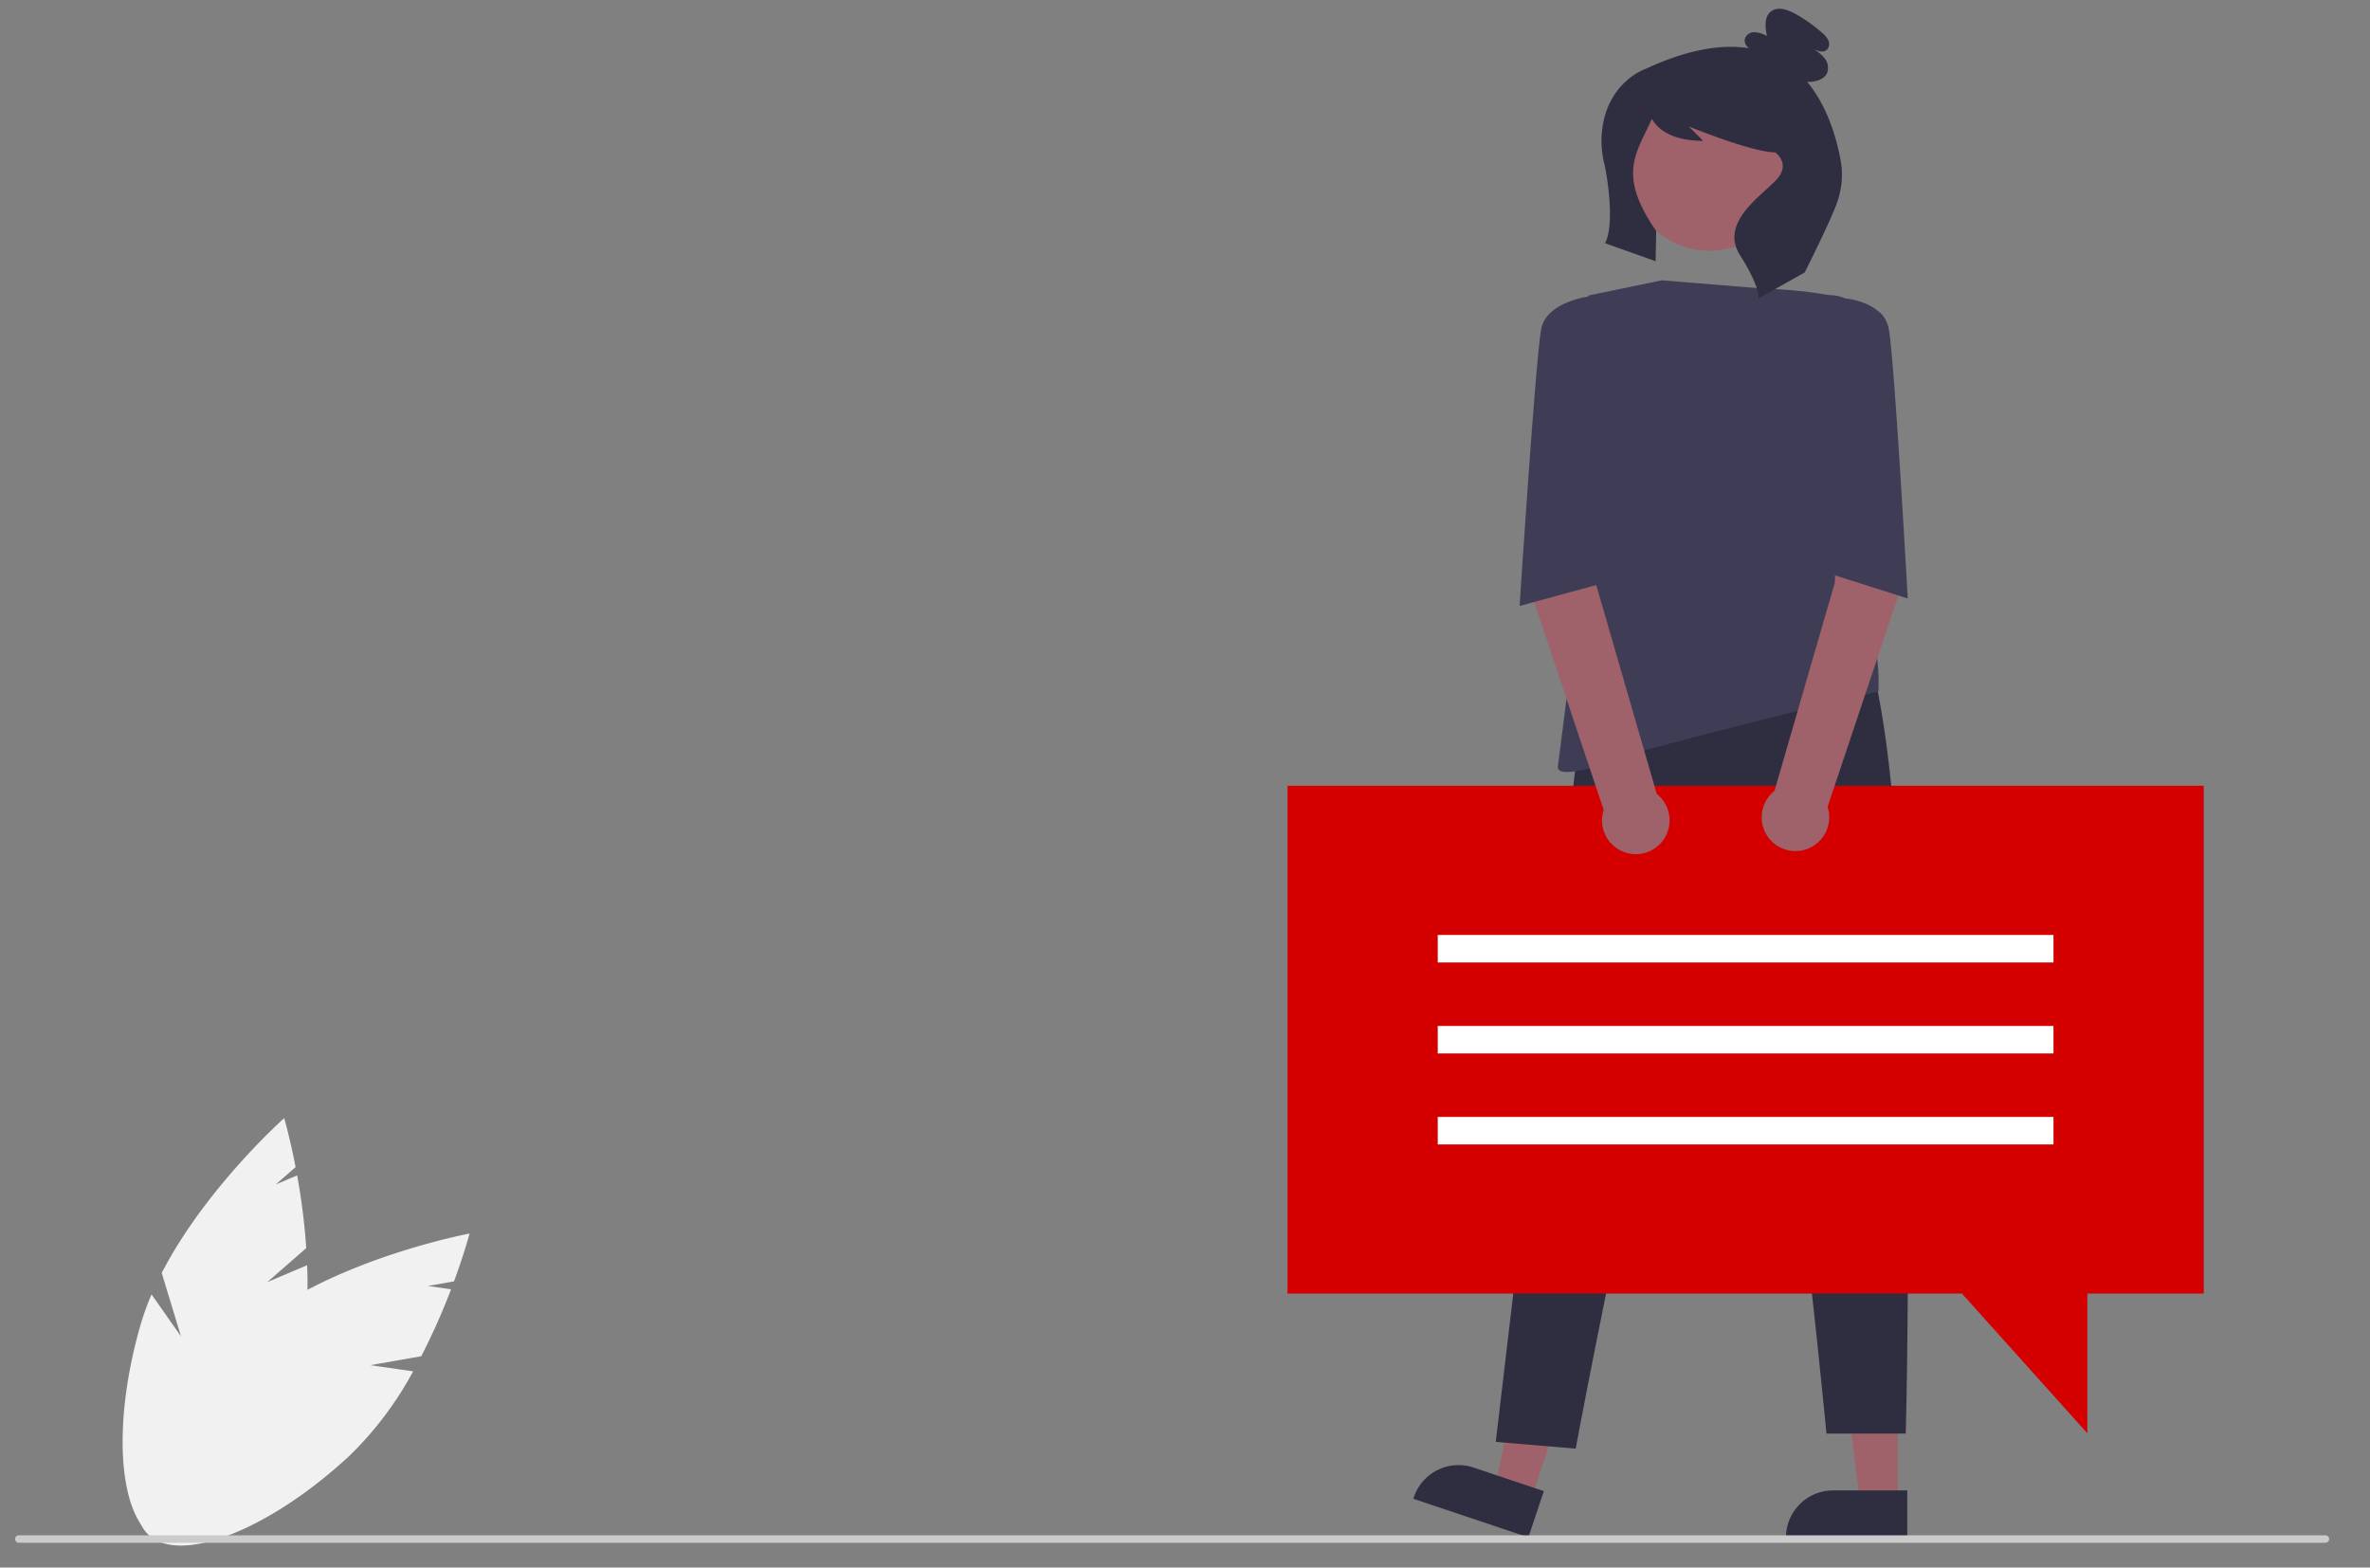 <?xml version="1.0" encoding="UTF-8" standalone="no"?>
<svg
   data-name="Layer 1"
   width="635"
   height="420"
   viewBox="0 0 635 420"
   version="1.1"
   id="svg50"
   sodipodi:docname="undraw_personal_opinions_re_qw29 (1).svg"
   inkscape:version="1.2-dev (9ee32be, 2021-06-19)"
   xmlns:inkscape="http://www.inkscape.org/namespaces/inkscape"
   xmlns:sodipodi="http://sodipodi.sourceforge.net/DTD/sodipodi-0.dtd"
   xmlns="http://www.w3.org/2000/svg"
   xmlns:svg="http://www.w3.org/2000/svg">
  <rect x="0" y="0" width="635" height="420" fill="#808080" stroke="none"/>
  <defs
     id="defs54" />
  <sodipodi:namedview
     id="namedview52"
     pagecolor="#ffffff"
     bordercolor="#666666"
     borderopacity="1.0"
     inkscape:pageshadow="2"
     inkscape:pageopacity="0.0"
     inkscape:pagecheckerboard="0"
     showgrid="false"
     height="415px"
     inkscape:zoom="1.1039267"
     inkscape:cx="317.9559"
     inkscape:cy="209.70596"
     inkscape:window-width="1280"
     inkscape:window-height="701"
     inkscape:window-x="0"
     inkscape:window-y="23"
     inkscape:window-maximized="0"
     inkscape:current-layer="svg50" />
  <polygon
     points="618.514,540.263 613.716,501.367 628.599,501.367 628.598,540.263 "
     fill="#9f616a"
     id="polygon12"
     transform="translate(-120.148,-137.646)" />
  <path
     d="m 511.021,412.393 -32.515,-10e-4 v -0.411 a 12.657,12.657 0 0 1 12.656,-12.656 h 8.1e-4 l 19.859,8.1e-4 z"
     fill="#2f2e41"
     id="path14" />
  <polygon
     points="520.752,536.259 528.567,497.855 542.678,502.586 530.313,539.464 "
     fill="#9f616a"
     id="polygon16"
     transform="translate(-120.148,-137.646)" />
  <path
     d="m 409.496,411.904 -30.829,-10.336 0.131,-0.39 a 12.657,12.657 0 0 1 16.022,-7.977 l 7.7e-4,2.6e-4 18.829,6.313 z"
     fill="#2f2e41"
     id="path18" />
  <path
     d="m 422.596,201.599 -21.837,184.729 21.418,1.806 c 0,0 33.69,-181.623 44.077,-160.108 10.386,21.515 23.112,156.076 23.112,156.076 h 21.257 c 0,0 5.451,-209.953 -16.805,-220.34 z"
     fill="#2f2e41"
     id="path20" />
  <circle
     cx="34.482"
     cy="458.988"
     r="21.515"
     transform="rotate(-80.009)"
     fill="#9f616a"
     id="circle22"
     style="stroke-width:1" />
  <path
     d="m 445.223,75.108 27.45,2.226 c 0,0 21.886,0.371 30.788,6.306 8.903,5.935 -8.532,42.658 -8.532,42.658 0,0 -4.532,14.56 -1.113,21.144 11.096,21.362 9.451,37.813 9.451,37.813 0,0 -22.805,5.216 -62.125,15.603 0,0 -24.482,9.645 -23.74,4.451 0.742,-5.193 8.161,-64.544 8.161,-64.544 V 79.188 Z"
     fill="#3f3d56"
     id="path24" />
  <path
     d="m 493.242,43.344 c -1.098,-6.127 -3.558,-14.818 -9.039,-21.408 0.173,0.001 0.345,0.009 0.517,0.004 1.884,-0.055 4.027,-0.649 4.805,-2.365 a 4.104,4.104 0 0 0 -0.751,-4.094 12.086,12.086 0 0 0 -3.429,-2.679 c 1.322,0.802 3.19,1.548 4.245,0.417 a 2.29,2.29 0 0 0 0.259,-2.445 6.066,6.066 0 0 0 -1.649,-1.989 40.545,40.545 0 0 0 -7.25,-5.116 c -2.01,-1.111 -4.654,-2.003 -6.459,-0.582 -1.838,1.447 -1.543,4.266 -1.071,6.557 a 7.543,7.543 0 0 0 -3.377,-1.019 2.586,2.586 0 0 0 -2.591,1.99 2.656,2.656 0 0 0 1.197,2.32 c -7.094,-1.167 -16.158,0.157 -27.745,5.519 0,0 -11.236,3.745 -11.806,18.536 a 26.239,26.239 0 0 0 0.78,7.023 c 0.633,2.681 2.885,15.835 0.184,21.15 l 13.531,4.821 0.155,-8.105 c -10.516,-15.18 -5.321,-20.751 -1.227,-29.881 a 0.097,0.097 0 0 1 0.172,-0.013 c 0.757,1.298 3.656,5.749 13.635,5.749 l -3.856,-3.856 c 0,0 16.967,6.941 23.137,6.941 0,0 4.627,3.085 0,7.712 -4.627,4.627 -14.755,11.438 -9.356,19.922 5.399,8.483 4.934,11.493 4.934,11.493 l 12.34,-6.941 c 0,0 7.537,-14.912 8.874,-19.303 a 22.15,22.15 0 0 0 0.842,-10.359 z"
     fill="#2f2e41"
     id="path26" />
  <polygon
     points="645.825,484.244 465.118,484.244 465.118,348.182 710.597,348.182 710.597,484.244 679.416,484.244 679.416,521.661 "
     fill="#d40000"
     id="polygon28"
     transform="translate(-120.148,-137.646)" />
  <rect
     x="385.221"
     y="250.504"
     width="164.975"
     height="7.37"
     fill="#ffffff"
     id="rect30" />
  <rect
     x="385.221"
     y="274.882"
     width="164.975"
     height="7.37"
     fill="#ffffff"
     id="rect32" />
  <rect
     x="385.221"
     y="299.26"
     width="164.975"
     height="7.37"
     fill="#ffffff"
     id="rect34" />
  <path
     d="m 506.15,123.354 -14.398,3.5 -0.109,29.14 -16.194,55.894 a 9.047,9.047 0 1 0 14.217,4.306 l 19.36,-57.863 z"
     fill="#9f616a"
     id="path36" />
  <path
     d="m 410.321,122.742 17.273,4.935 0.109,29.14 16.194,55.894 a 9.047,9.047 0 1 1 -14.217,4.306 l -19.36,-57.863 z"
     fill="#9f616a"
     id="path38" />
  <path
     d="m 484.543,80.672 3.568,-1.163 a 8.12,8.12 0 0 1 6.076,0.422 v 0 c 0,0 10.386,0.742 11.87,8.161 1.484,7.419 5.092,72.264 5.092,72.264 l -22,-7 z"
     fill="#3f3d56"
     id="path40" />
  <path
     d="m 434.466,80.672 -6.316,-0.318 -2,-1 c 0,0 -11.715,1.318 -13.199,8.736 -1.484,7.419 -5.801,74.264 -5.801,74.264 l 22,-6 z"
     fill="#3f3d56"
     id="path42" />
  <path
     d="m 71.627,343.506 10.428,-9.097 a 174.184,174.184 0 0 0 -2.439,-19.481 l -5.755,2.435 5.339,-4.657 c -1.536,-7.952 -3.057,-13.12 -3.057,-13.12 0,0 -21.04,18.684 -32.814,41.477 l 5.165,16.99 -7.889,-11.235 a 70.472,70.472 0 0 0 -2.998,8.333 c -8.21,28.638 -5.512,54.535 6.026,57.843 11.538,3.308 27.546,-17.227 35.755,-45.865 a 92.776,92.776 0 0 0 2.892,-28.129 z"
     fill="#f1f1f1"
     id="path44" />
  <path
     d="M 99.241,365.774 112.87,363.377 a 174.18,174.18 0 0 0 7.982,-17.937 l -6.185,-0.89 6.978,-1.227 c 2.795,-7.601 4.165,-12.812 4.165,-12.812 0,0 -27.669,5.119 -49.529,18.544 l -4.361,17.214 -0.946,-13.695 a 70.463,70.463 0 0 0 -6.874,5.583 c -21.831,20.272 -32.908,43.836 -24.74,52.631 8.167,8.795 32.485,-0.509 54.316,-20.781 a 92.773,92.773 0 0 0 17.015,-22.585 z"
     fill="#f1f1f1"
     id="path46" />
  <path
     d="M 623.052,413.354 H 5.052 a 1,1 0 0 1 0,-2 H 623.052 a 1,1 0 0 1 0,2 z"
     fill="#cbcbcb"
     id="path48" />
</svg>
